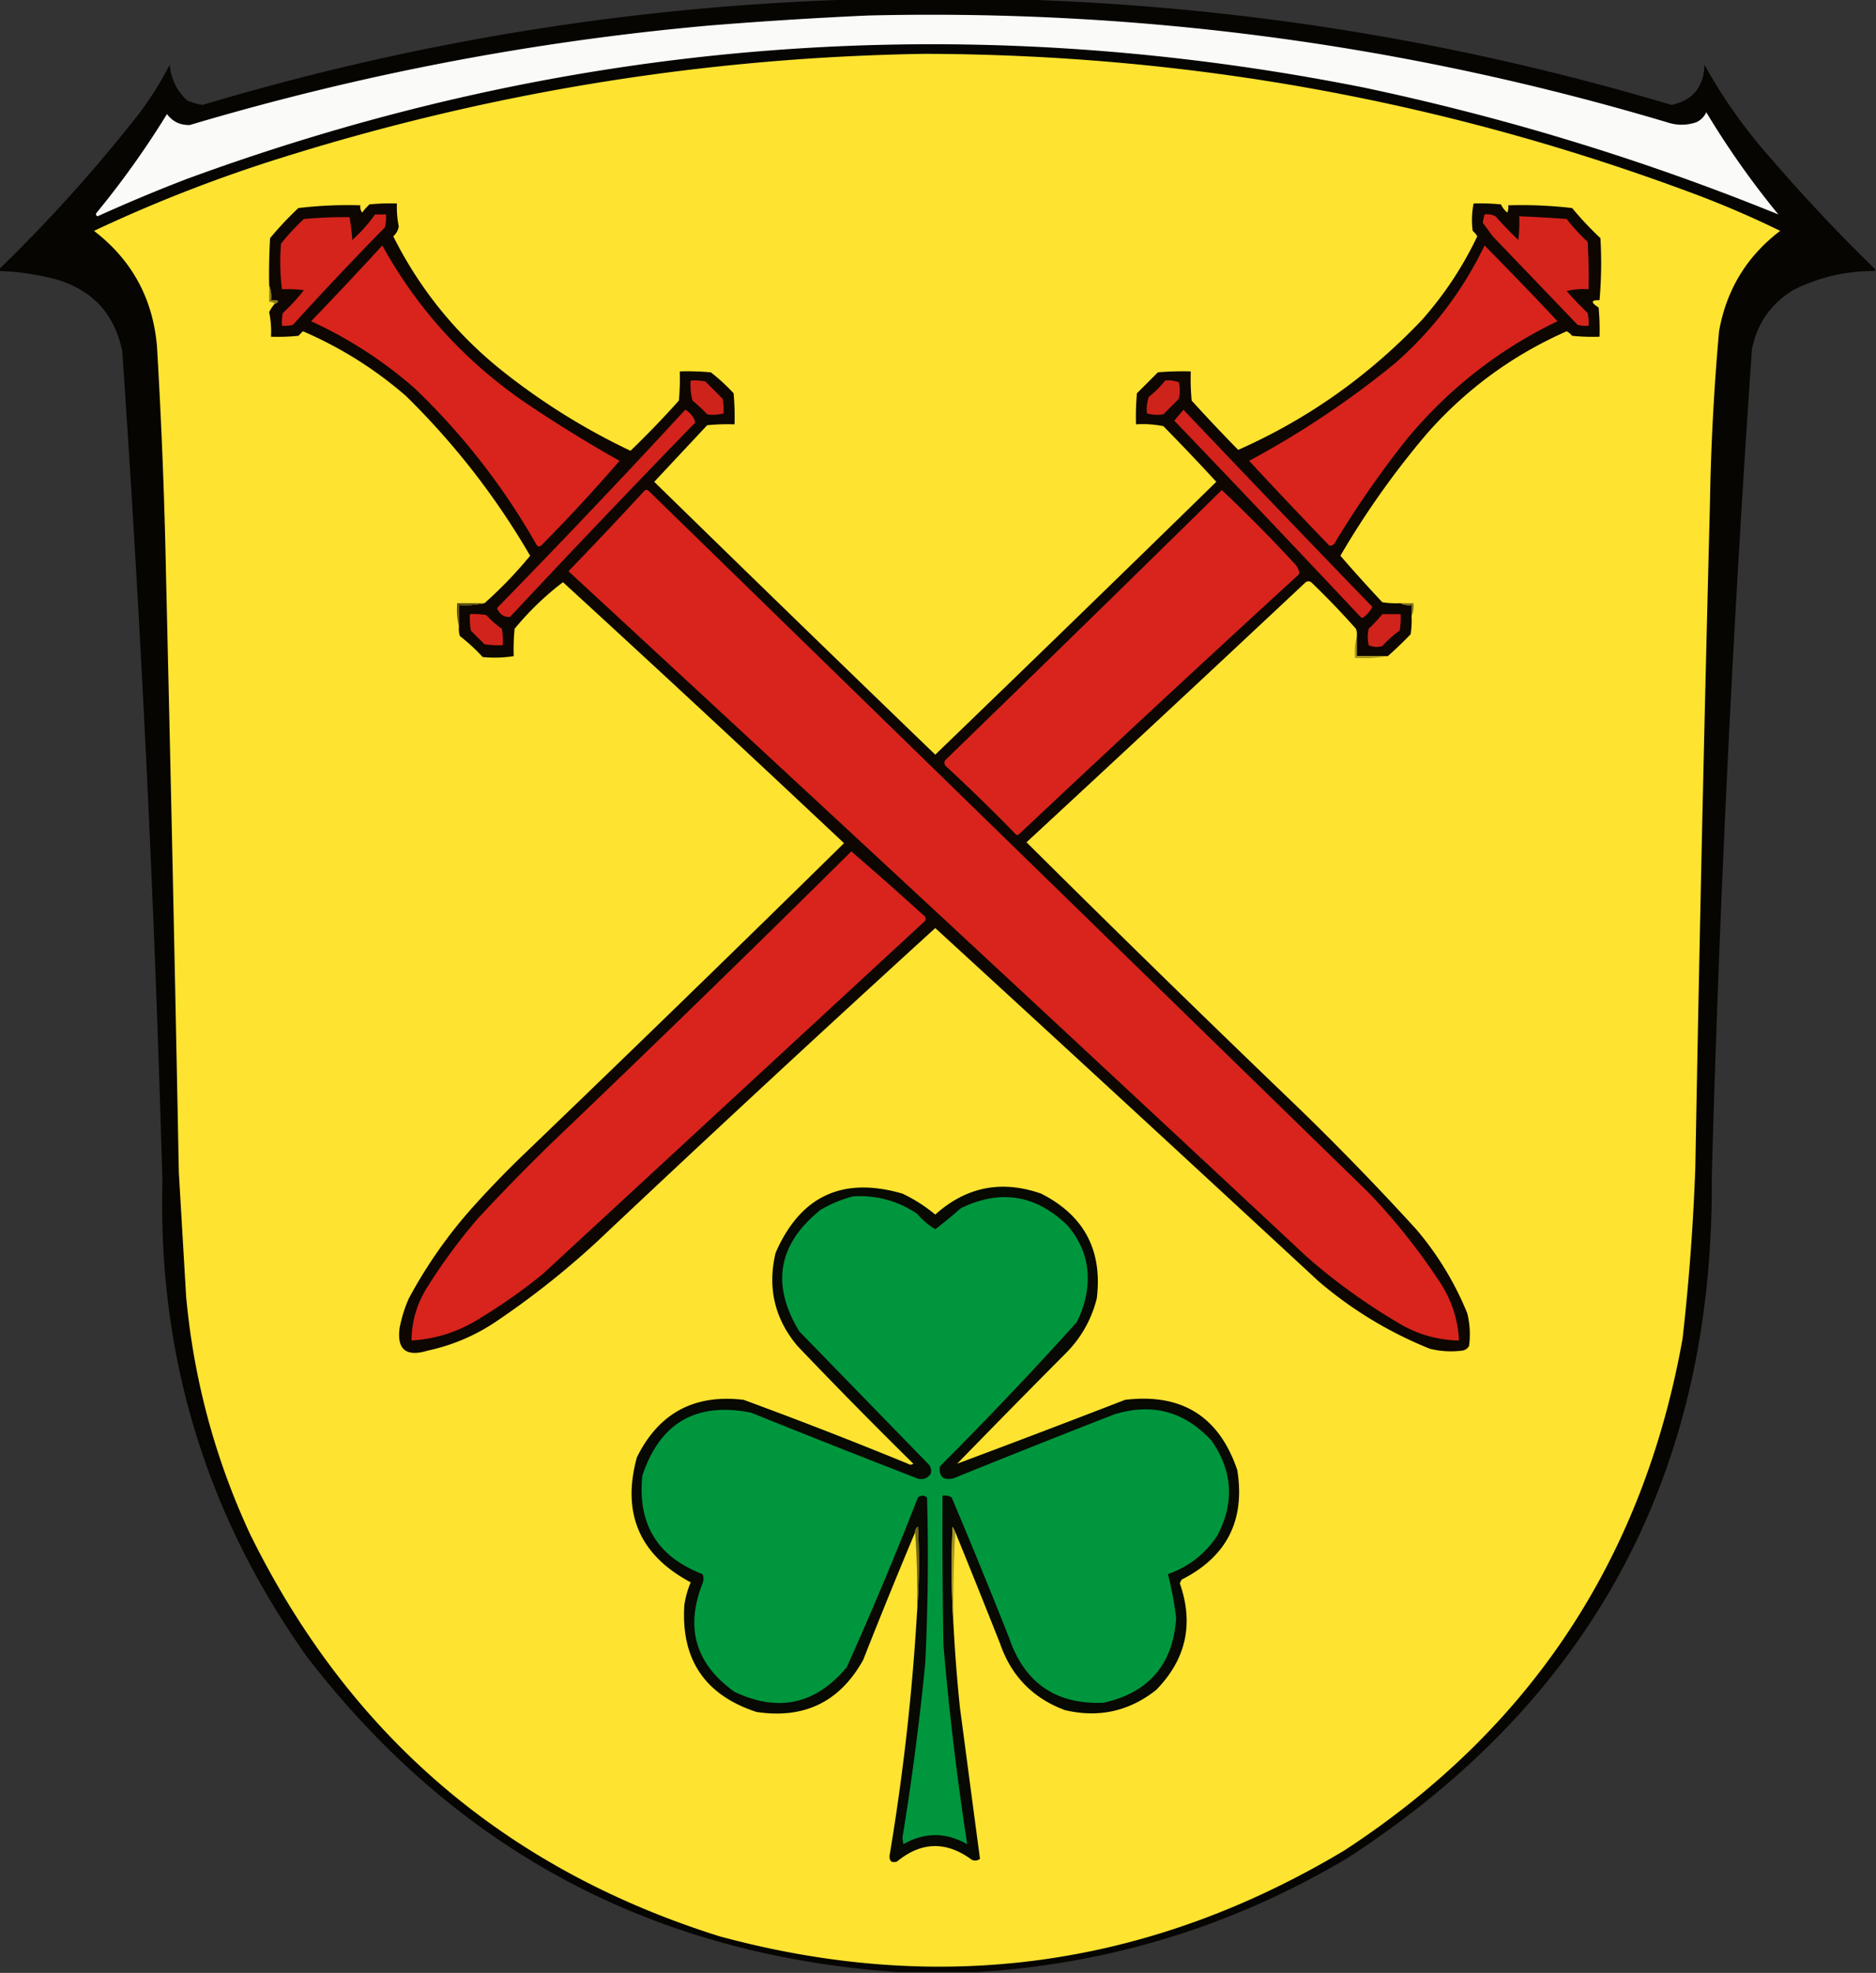 <svg xmlns="http://www.w3.org/2000/svg" width="1028" height="1081" style="shape-rendering:geometricPrecision;text-rendering:geometricPrecision;image-rendering:optimizeQuality;fill-rule:evenodd;clip-rule:evenodd"><rect width="100%" height="100%" fill="#333333" stroke="none"/><path style="opacity:.96" fill="#050401" d="M475.5-.5h76c123.958 3.131 245.458 22.464 364.5 58 11.629-2.534 17.629-9.867 18-22a285.17 285.17 0 0 0 37 52 960.129 960.129 0 0 0 56.5 60v1c-15.87-.116-30.868 3.384-45 10.5-12.217 7.553-19.717 18.387-22.5 32.5a11146.203 11146.203 0 0 0-22 453c1.416 161.712-65.084 286.212-199.5 373.5-62.65 37.27-130.317 58.11-203 62.5h-44c-134.206-9.34-242.039-67.01-323.5-173-55.085-77.612-81.418-164.278-79-260a11312.532 11312.532 0 0 0-22-455c-4.171-20.506-16.338-33.673-36.5-39.5a137.26 137.26 0 0 0-31-4.5v-1a837.875 837.875 0 0 0 76.5-85 187.95 187.95 0 0 0 17-27c.69 7.757 3.858 14.257 9.5 19.5a32.435 32.435 0 0 0 8.5 2.5C230.033 21.902 351.533 2.569 475.5-.5z"/><path style="opacity:1" fill="#fafaf8" d="M475.5 8.5c149.15-3.607 295.15 15.893 438 58.5 5.356 1.785 10.69 1.785 16 0 2.5-1.167 4.333-3 5.5-5.5a468.9 468.9 0 0 0 39.5 56c-73.312-29.818-148.979-52.985-227-69.5-219.76-43.745-434.76-27.079-645 50a890.583 890.583 0 0 0-49 20.5c-1.021-.502-1.188-1.168-.5-2a485.958 485.958 0 0 0 38.5-54c3.058 4.13 7.225 6.13 12.5 6C197.002 40.833 291.836 22.666 388.5 14a2458.115 2458.115 0 0 1 87-5.5z"/><path style="opacity:1" fill="#fee331" d="M506.5 29.5c146.136.33 287.47 26.163 424 77.5a537.687 537.687 0 0 1 45 19.5c-18.297 13.915-29.463 32.249-33.5 55a1307.978 1307.978 0 0 0-5 95 45198.834 45198.834 0 0 0-8 363 1222.285 1222.285 0 0 1-7 94c-21.558 120.483-83.391 213.983-185.5 280.5-107.13 64.02-221.13 79.69-342 47-117.371-36.76-203.205-110.255-257.5-220.5-19.154-41.282-30.821-84.615-35-130l-4-68a70894.634 70894.634 0 0 0-7-326 3153.652 3153.652 0 0 0-5-127c-2.31-26.117-13.81-47.117-34.5-63 32.655-15.392 66.321-28.559 101-39.5 115.325-36.382 233.325-55.549 354-57.5z"/><path style="opacity:1" fill="#0d0601" d="M767.5 330.5c1.765.961 3.765 1.295 6 1v6a50.464 50.464 0 0 1-.5 10 210.447 210.447 0 0 1-12.5 12h-17v-11a8.43 8.43 0 0 0-.5-4 441.019 441.019 0 0 0-24.5-25.5c-1-.667-2-.667-3 0a30402.527 30402.527 0 0 1-153 142.5c49.239 48.95 98.906 97.45 149 145.5a1513.204 1513.204 0 0 1 64.5 66.5c11.747 13.773 21.08 29.106 28 46a47.96 47.96 0 0 1 1 18c-.772 1.349-1.939 2.182-3.5 2.5a47.96 47.96 0 0 1-18-1c-22.399-9.028-42.732-21.361-61-37a57353.427 57353.427 0 0 0-210-193.5 14916.403 14916.403 0 0 0-185 171.5 461.226 461.226 0 0 1-57 45c-11.077 7.205-23.077 12.205-36 15-11.966 3.644-17.132-.522-15.5-12.5a74.293 74.293 0 0 1 5-16 257.87 257.87 0 0 1 35-50 553.24 553.24 0 0 1 27.5-28.5 21238.908 21238.908 0 0 0 176-171 15525.516 15525.516 0 0 0-154-143c-9.626 7.285-18.459 15.785-26.5 25.5a112.97 112.97 0 0 0-.5 15 67.15 67.15 0 0 1-17 .5 101.553 101.553 0 0 0-12.5-11.5 12.93 12.93 0 0 1-.5-5v-12c4.863.319 9.53-.014 14-1a230.27 230.27 0 0 0 25-26c-18.679-32.151-41.345-61.318-68-87.5-16.961-14.735-35.795-26.568-56.5-35.5l-2.5 2.5a112.97 112.97 0 0 1-15 .5 52.793 52.793 0 0 0-1-13.5 20.987 20.987 0 0 1 3-4.5c.789-.283 1.456-.783 2-1.5a8.43 8.43 0 0 0-4-.5c.306-2.885-.027-5.552-1-8-.166-8.673 0-17.34.5-26a180.42 180.42 0 0 1 15.5-16.5 225.5 225.5 0 0 1 34-1.5c-.262 1.478.071 2.811 1 4a25.513 25.513 0 0 1 4-4.5 112.97 112.97 0 0 1 15-.5 52.85 52.85 0 0 0 1 12.5c-.334 2.175-1.334 4.008-3 5.5 14.929 29.773 35.595 54.94 62 75.5 21.194 16.557 43.861 30.557 68 42a514.415 514.415 0 0 0 26.5-27.5c.499-5.323.666-10.656.5-16 5.676-.166 11.343.001 17 .5a101.553 101.553 0 0 1 12.5 11.5c.499 5.657.666 11.324.5 17a112.97 112.97 0 0 0-15 .5l-29 31a32518.497 32518.497 0 0 0 154 149.5 32518.497 32518.497 0 0 0 154-149.5 1247.53 1247.53 0 0 0-29-30.5 57.15 57.15 0 0 0-15-1c-.166-5.676.001-11.343.5-17l11.5-11.5a162.597 162.597 0 0 1 18-.5c-.166 5.344.001 10.677.5 16a971.158 971.158 0 0 0 25.5 27c37.924-16.772 71.424-40.439 100.5-71 12.326-13.84 22.492-29.173 30.5-46a10.756 10.756 0 0 0-2.5-3 45.527 45.527 0 0 1 .5-15 112.97 112.97 0 0 1 15 .5 12.14 12.14 0 0 0 3.5 4.5 8.43 8.43 0 0 0 .5-4 237.543 237.543 0 0 1 35 1.5 180.42 180.42 0 0 0 15.5 16.5c.66 11.35.493 22.683-.5 34-4.772-.133-4.938 1.2-.5 4 .499 5.323.666 10.656.5 16a112.97 112.97 0 0 1-15-.5 10.756 10.756 0 0 0-3-2.5c-29.548 13.035-55.048 31.701-76.5 56a466.166 466.166 0 0 0-47.5 67 828.78 828.78 0 0 0 23 25.5c3.317.498 6.65.665 10 .5z"/><path style="opacity:1" fill="#d4241c" d="M205.5 117.5h6a24.935 24.935 0 0 1-.5 7 1905.494 1905.494 0 0 0-50.5 53.5 18.453 18.453 0 0 1-6 .5c-.163-2.357.003-4.69.5-7a101.553 101.553 0 0 0 11.5-12.5 72.367 72.367 0 0 0-12-.5 119.849 119.849 0 0 1-.5-25 125.72 125.72 0 0 1 12.5-13.5 234.821 234.821 0 0 1 25-1c.8 4.08 1.3 8.247 1.5 12.5a82.309 82.309 0 0 0 12.5-14z"/><path style="opacity:1" fill="#d5241c" d="M813.5 117.5a9.86 9.86 0 0 1 6 1 229.592 229.592 0 0 0 12.5 13c.499-4.321.666-8.654.5-13 8.672.345 17.338.845 26 1.5a101.553 101.553 0 0 0 11.5 12.5c.5 8.66.666 17.327.5 26a36.875 36.875 0 0 0-12 1 194.412 194.412 0 0 0 11.5 12c.497 2.31.663 4.643.5 7a18.453 18.453 0 0 1-6-.5L818 129.5a880.617 880.617 0 0 1-5.5-7.5 53.508 53.508 0 0 1 1-4.5z"/><path style="opacity:1" fill="#d8241c" d="M209.5 134.5c18.666 33.85 44 62.017 76 84.5a745.05 745.05 0 0 0 54 33.5 940.404 940.404 0 0 1-43 46.5c-.949.617-1.782.451-2.5-.5-17.964-31.647-40.13-60.147-66.5-85.5-17.158-15.085-36.158-27.418-57-37a2264.086 2264.086 0 0 0 39-41.5zM813.5 134.5a2367.766 2367.766 0 0 1 40 41.5c-32.133 15.454-59.633 36.954-82.5 64.5a542.261 542.261 0 0 0-39 56c-.72 1.755-1.887 2.589-3.5 2.5a2890.105 2890.105 0 0 1-44-46.5 498.751 498.751 0 0 0 80-53.5c20.796-18.272 37.129-39.772 49-64.5z"/><path style="opacity:1" fill="#8e7f1b" d="M147.5 156.5c.973 2.448 1.306 5.115 1 8a8.43 8.43 0 0 1 4 .5c-.544.717-1.211 1.217-2 1.5-.709-.904-1.709-1.237-3-1v-9z"/><path style="opacity:1" fill="#cd231b" d="M378.5 208.5a32.462 32.462 0 0 1 8 .5l9.5 9.5c.497 2.646.664 5.313.5 8a20.683 20.683 0 0 1-9 .5 84.853 84.853 0 0 0-8-7.5 31.116 31.116 0 0 1-1-11z"/><path style="opacity:1" fill="#ce231b" d="M638.5 208.5c2.619-.268 5.119.065 7.5 1 .667 3 .667 6 0 9l-8.5 8.5a20.683 20.683 0 0 1-9-.5 21.127 21.127 0 0 1 1-9 57.509 57.509 0 0 0 9-9z"/><path style="opacity:1" fill="#d3231c" d="M375.5 224.5c2.895 1.702 4.728 4.036 5.5 7A7622.588 7622.588 0 0 0 279.5 338c-2.78.269-4.946-.898-6.5-3.5-.667-.667-.667-1.333 0-2a5196.104 5196.104 0 0 0 102.5-108zM648.5 224.5a15576.177 15576.177 0 0 0 103.5 108c-.934 1.971-2.434 3.804-4.5 5.5-.667.667-1.333.667-2 0a15441.328 15441.328 0 0 0-102-107.5c1.69-2.019 3.356-4.019 5-6z"/><path style="opacity:1" fill="#d8241c" d="M353.5 268.5a2.428 2.428 0 0 1 2 .5L750 653.5a343.347 343.347 0 0 1 39 49c6.414 9.74 9.914 20.407 10.5 32-11.818-.216-22.818-3.382-33-9.5a331.911 331.911 0 0 1-50-36 107357.275 107357.275 0 0 0-405-376 2614.89 2614.89 0 0 0 42-44.5zM669.5 268.5a812.477 812.477 0 0 1 40.5 41c1.289 1.555 1.956 3.221 2 5A15433.096 15433.096 0 0 0 558.5 457c-.667.667-1.333.667-2 0a1019.054 1019.054 0 0 0-38.5-37.5c-.667-1-.667-2 0-3 50.7-49.201 101.2-98.534 151.5-148z"/><path style="opacity:1" fill="#584e11" d="M265.5 330.5c-4.47.986-9.137 1.319-14 1v12c-.985-4.134-1.318-8.468-1-13h15z"/><path style="opacity:1" fill="#7e7118" d="M767.5 330.5h7c.302 2.559-.032 4.893-1 7v-6c-2.235.295-4.235-.039-6-1z"/><path style="opacity:1" fill="#d1231b" d="M257.5 336.5a40.914 40.914 0 0 1 9 .5 47.662 47.662 0 0 0 8.5 7.5c.498 2.982.665 5.982.5 9a50.464 50.464 0 0 1-10-.5l-7.5-7.5a40.914 40.914 0 0 1-.5-9z"/><path style="opacity:1" fill="#cf231b" d="M757.5 336.5h10a40.914 40.914 0 0 1-.5 9 57.217 57.217 0 0 0-9.5 8.5c-2.599.769-5.099.602-7.5-.5-.667-3-.667-6 0-9a84.01 84.01 0 0 0 7.5-8z"/><path style="opacity:1" fill="#a59320" d="M743.5 348.5v11h17c-5.81.99-11.81 1.323-18 1-.317-4.202.017-8.202 1-12z"/><path style="opacity:1" fill="#d8241c" d="M466.5 466.5a1842.676 1842.676 0 0 1 39 34.5c1.507.837 2.007 2.004 1.5 3.5L297.5 698a302.51 302.51 0 0 1-34 24c-11.626 7.487-24.292 11.653-38 12.5.087-10.432 2.92-20.099 8.5-29a307.798 307.798 0 0 1 28-38 1129.184 1129.184 0 0 1 39.5-40.5 12491.583 12491.583 0 0 0 165-160.5z"/><path style="opacity:1" fill="#070902" d="m523.5 839.5-1.5-3c-.829 18.171-.662 36.171.5 54a886.012 886.012 0 0 0 3.5 45c3.675 27.721 7.342 55.387 11 83-1.388 1.05-2.888 1.22-4.5.5-13.992-10.31-27.659-9.98-41 1-2.978.86-4.312-.31-4-3.5a1245.561 1245.561 0 0 0 15-133c1.161-15.495 1.328-31.161.5-47-1.039.744-1.539 1.744-1.5 3a3234.649 3234.649 0 0 0-28.5 70c-12.779 22.972-32.279 32.472-58.5 28.5-28.216-9.25-41.383-28.75-39.5-58.5a49.78 49.78 0 0 1 3.5-12.5c-28.062-14.959-37.895-37.793-29.5-68.5 11.981-24.244 31.481-34.744 58.5-31.5a2600.808 2600.808 0 0 1 90 35c1 .667 2 .667 3 0a2899.224 2899.224 0 0 1-63.5-64.5c-12.518-14.908-16.518-31.908-12-51 13.548-31.189 36.715-42.022 69.5-32.5a84.382 84.382 0 0 1 18 11.5c16.95-15.232 36.283-19.066 58-11.5 23.577 11.943 33.744 31.11 30.5 57.5-3.077 12.066-9.077 22.399-18 31a7790.937 7790.937 0 0 0-58.5 59.5 8066.445 8066.445 0 0 0 92-35c31.053-3.736 51.553 9.098 61.5 38.5 4.411 27.513-5.756 47.513-30.5 60l-1 2c7.787 22.229 3.453 41.729-13 58.5-14.824 11.699-31.491 15.366-50 11-17.566-6.566-29.399-18.733-35.5-36.5a6633.374 6633.374 0 0 0-24.5-61z"/><path style="opacity:1" fill="#00963e" d="M467.5 655.5c12.749-.73 24.416 2.437 35 9.5 2.92 3.427 6.253 6.261 10 8.5a215.853 215.853 0 0 0 14-11.5c21.744-10.521 41.244-7.354 58.5 9.5 9.653 11.306 12.986 24.306 10 39a58.455 58.455 0 0 1-5 14 2089.387 2089.387 0 0 1-75 79c-.598 5.596 1.902 7.763 7.5 6.5a7083.255 7083.255 0 0 1 88-35c20.894-6.485 38.727-1.651 53.5 14.5 11.524 16.671 12.524 34.005 3 52-6.635 9.961-15.635 16.961-27 21a195.302 195.302 0 0 1 4.5 24c-1.675 25.51-15.009 41.01-40 46.5-25.903.957-43.07-10.876-51.5-35.5a3641.228 3641.228 0 0 0-31.5-77c-1.545-.952-3.212-1.285-5-1-.167 27.335 0 54.669.5 82a1620.42 1620.42 0 0 0 13 109c-11.684-6.66-23.351-6.66-35 0l-.5-3.5c5.192-31.7 9.358-63.534 12.5-95.5a1192.855 1192.855 0 0 0 1-91c-1.667-1.333-3.333-1.333-5 0a1992.634 1992.634 0 0 1-39 93c-16.966 20.365-37.466 24.865-61.5 13.5-21.345-15.209-27.179-35.042-17.5-59.5.667-1.667.667-3.333 0-5-24.749-9.484-35.749-27.484-33-54 9.627-28.902 29.46-40.402 59.5-34.5a7546.91 7546.91 0 0 0 91 36c3.136 1.041 5.636.207 7.5-2.5.52-1.789.187-3.456-1-5l-71-73c-15.563-25.57-11.73-47.736 11.5-66.5 5.766-3.393 11.766-5.893 18-7.5z"/><path style="opacity:1" fill="#706516" d="M502.5 883.5a484.723 484.723 0 0 0-1-44c-.039-1.256.461-2.256 1.5-3 .828 15.839.661 31.505-.5 47z"/><path style="opacity:1" fill="#a49320" d="M523.5 839.5a650.602 650.602 0 0 0-1 51c-1.162-17.829-1.329-35.829-.5-54l1.5 3z"/></svg>